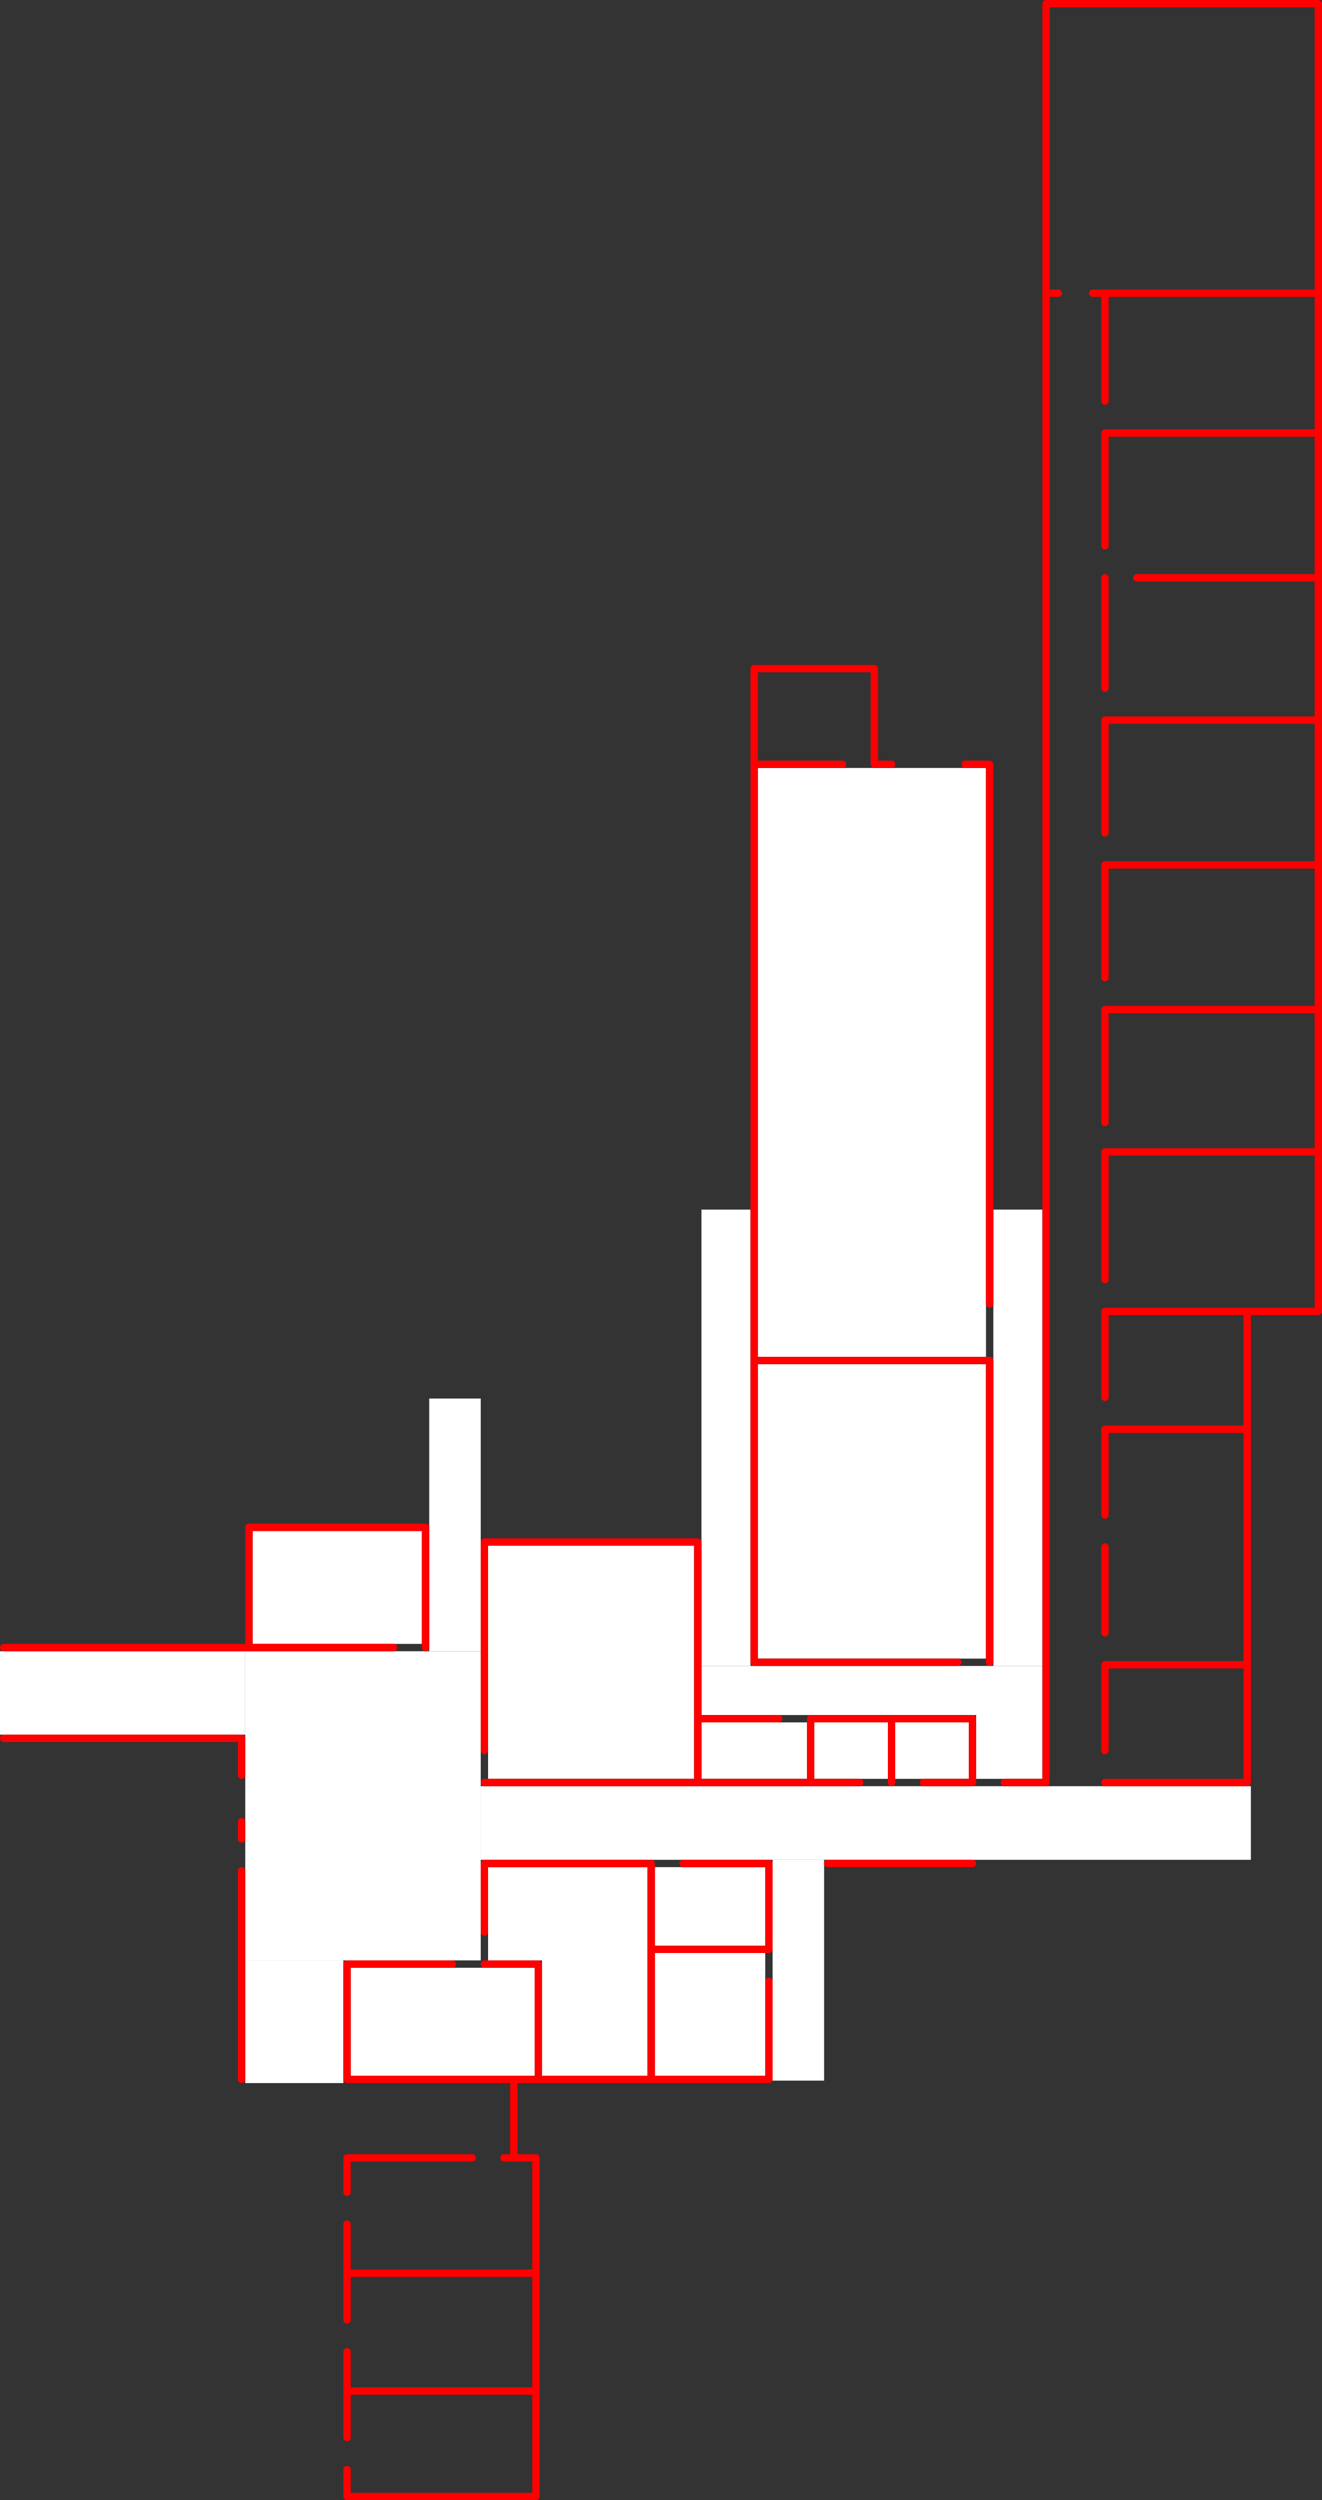 <svg width="539" height="1019" viewBox="0 0 539 1019" fill="none" xmlns="http://www.w3.org/2000/svg">
<rect x="0" y="0" width="539" height="1019" fill="#333333" stroke="none"/>
<g id="Group 1">
<rect id="ba&#195;&#177;os mixtos 1" x="332" y="702" width="63" height="23" fill="white"/>
<rect id="hall" x="100" y="673" width="96" height="126" fill="white"/>
<rect id="Pasillo" y="673" width="100" height="34" fill="white"/>
<rect id="pecera" x="103" y="624" width="69" height="46" fill="white"/>
<rect id="alumnos" x="199" y="630" width="84" height="95" fill="white"/>
<rect id="Pasillo_2" x="196" y="728" width="314" height="30" fill="white"/>
<rect id="Rectangle 8" x="143" y="802" width="75" height="44" fill="white"/>
<path id="Subtract" d="M264 846H221V799H199V761H264V846Z" fill="white"/>
<rect id="Pasillo_3" x="175" y="570" width="21" height="103" fill="white"/>
<rect id="Rectangle 28" x="100" y="799" width="40" height="50" fill="white"/>
<rect id="Rectangle 39" x="286" y="702" width="43" height="23" fill="white"/>
<rect id="Rectangle 35" x="398" y="679" width="27" height="46" fill="white"/>
<rect id="Rectangle 37" x="286" y="679" width="112" height="20" fill="white"/>
<rect id="Rectangle 40" x="286" y="493" width="20" height="186" fill="white"/>
<rect id="Rectangle 41" x="405" y="493" width="20" height="186" fill="white"/>
<path id="buffet" d="M309 556H402V676H309V556Z" fill="white"/>
<rect id="sum" x="309" y="313" width="93" height="240" fill="white"/>
<rect id="Rectangle 53" x="267" y="761" width="45" height="32" fill="white"/>
<rect id="Rectangle 56" x="267" y="796" width="45" height="50" fill="white"/>
<rect id="Rectangle 58" x="315" y="758" width="21" height="90" fill="white"/>
<path id="paredes" d="M263.5 758C263.885 758 264.235 758.146 264.5 758.384C264.765 758.146 265.115 758 265.5 758C266.328 758 267 758.672 267 759.5V793H312V761H278.5C277.672 761 277 760.328 277 759.5C277 758.672 277.672 758 278.5 758H313.5C314.328 758 315 758.672 315 759.5V794.5C315 795.328 314.328 796 313.5 796H267V846H312V807.5C312 806.672 312.672 806 313.5 806C314.328 806 315 806.672 315 807.5V847.5C315 848.328 314.328 849 313.5 849H211V878H218.5C219.328 878 220 878.672 220 879.5V1017.5C220 1018.33 219.328 1019 218.5 1019H141.5C140.723 1019 140.085 1018.41 140.008 1017.65C140.003 1017.6 140 1017.55 140 1017.5V1006.5C140 1005.67 140.672 1005 141.5 1005C142.328 1005 143 1005.67 143 1006.5V1016H217V976H143V993.5C143 994.328 142.328 995 141.5 995C140.672 995 140 994.328 140 993.5V958.5C140 957.672 140.672 957 141.5 957C142.328 957 143 957.672 143 958.5V973H217V928H143V945.5C143 946.328 142.328 947 141.5 947C140.672 947 140 946.328 140 945.5V906.5C140 905.672 140.672 905 141.5 905C142.328 905 143 905.672 143 906.5V925H217V881H205.5C204.672 881 204 880.328 204 879.5C204 878.672 204.672 878 205.5 878H208V849H141.5C140.672 849 140 848.328 140 847.5V800.5C140 799.672 140.672 799 141.5 799H184.5C185.328 799 186 799.672 186 800.5C186 801.328 185.328 802 184.5 802H143V846H218V802H197.5C196.672 802 196 801.328 196 800.5C196 799.672 196.672 799 197.5 799H219.5C220.328 799 221 799.672 221 800.5V846H264V760.912C263.843 760.968 263.676 761 263.5 761H199V787.5C199 788.328 198.328 789 197.5 789C196.672 789 196 788.328 196 787.5V759.5C196 758.672 196.672 758 197.5 758H263.5ZM192.5 878C193.328 878 194 878.672 194 879.5C194 880.328 193.328 881 192.5 881H143V893.5C143 894.328 142.328 895 141.5 895C140.672 895 140 894.328 140 893.5V879.5C140 878.672 140.672 878 141.5 878H192.5ZM98.5 761C99.328 761 100 761.672 100 762.5V847.5C100 848.328 99.328 849 98.5 849C97.672 849 97 848.328 97 847.5V762.5C97 761.672 97.672 761 98.5 761ZM396.5 758C397.328 758 398 758.672 398 759.5C398 760.328 397.328 761 396.5 761H337.5C336.672 761 336 760.328 336 759.5C336 758.672 336.672 758 337.5 758H396.5ZM98.5 741C99.328 741 100 741.672 100 742.5V749.5C100 750.328 99.328 751 98.5 751C97.672 751 97 750.328 97 749.5V742.5C97 741.672 97.672 741 98.5 741ZM284.5 627C285.328 627 286 627.672 286 628.5V699H317.5C318.328 699 319 699.672 319 700.5C319 701.328 318.328 702 317.5 702H286V725H329V700.5C329 700.448 329.003 700.397 329.008 700.347C329.085 699.59 329.723 699 330.5 699H396.5C397.277 699 397.915 699.59 397.992 700.347C397.997 700.397 398 700.448 398 700.5V726.5C398 727.328 397.328 728 396.5 728H376.5C375.672 728 375 727.328 375 726.5C375 725.672 375.672 725 376.5 725H395V702H365V726.5C365 727.328 364.328 728 363.5 728C362.672 728 362 727.328 362 726.5V702H332V725H350.5C351.328 725 352 725.672 352 726.5C352 727.328 351.328 728 350.5 728H197.5C196.672 728 196 727.328 196 726.5C196 725.672 196.672 725 197.5 725H283V630H199V713.5C199 714.328 198.328 715 197.5 715C196.672 715 196 714.328 196 713.5V628.5C196 628.448 196.003 628.397 196.008 628.347C196.085 627.59 196.723 627 197.5 627H284.5ZM537.5 0C538.328 0 539 0.672 539 1.5V534.5C539 535.328 538.328 536 537.5 536H510V726.5C510 727.328 509.328 728 508.5 728H450.5C449.672 728 449 727.328 449 726.5C449 725.672 449.672 725 450.5 725H507V680H452V713.5C452 714.328 451.328 715 450.5 715C449.672 715 449 714.328 449 713.5V678.5C449 677.672 449.672 677 450.5 677H507V584H452V617.5C452 618.328 451.328 619 450.5 619C449.672 619 449 618.328 449 617.5V582.5C449 581.672 449.672 581 450.5 581H507V536H452V569.5C452 570.328 451.328 571 450.5 571C449.672 571 449 570.328 449 569.5V534.5C449 533.672 449.672 533 450.5 533H536V471H452V521.5C452 522.328 451.328 523 450.5 523C449.672 523 449 522.328 449 521.5V469.5C449 469.448 449.003 469.397 449.008 469.347C449.085 468.59 449.723 468 450.5 468H536V413H452V457.5C452 458.328 451.328 459 450.5 459C449.672 459 449 458.328 449 457.5V411.5C449 411.448 449.003 411.397 449.008 411.347C449.085 410.59 449.723 410 450.5 410H536V354H452V398.5C452 399.328 451.328 400 450.5 400C449.672 400 449 399.328 449 398.5V352.5C449 351.672 449.672 351 450.5 351H536V295H452V339.5C452 340.328 451.328 341 450.5 341C449.672 341 449 340.328 449 339.5V293.5C449 292.672 449.672 292 450.5 292H536V237H463.5C462.672 237 462 236.328 462 235.5C462 234.672 462.672 234 463.5 234H536V178H452V222.5C452 223.328 451.328 224 450.5 224C449.672 224 449 223.328 449 222.5V176.5C449 175.672 449.672 175 450.5 175H536V121H452V163.5C452 164.328 451.328 165 450.5 165C449.672 165 449 164.328 449 163.5V121H445.5C444.672 121 444 120.328 444 119.5C444 118.672 444.672 118 445.5 118H536V3H428V118H431.5C432.328 118 433 118.672 433 119.5C433 120.328 432.328 121 431.5 121H428V726.5C428 727.328 427.328 728 426.5 728H409.5C408.672 728 408 727.328 408 726.5C408 725.672 408.672 725 409.5 725H425V1.5C425 0.672 425.672 0 426.5 0H537.5ZM98.5 707C99.328 707 100 707.672 100 708.5V723.5C100 724.328 99.328 725 98.5 725C97.672 725 97 724.328 97 723.5V710H1.5C0.672 710 0 709.328 0 708.5C0 707.672 0.672 707 1.5 707H98.5ZM356.5 271C357.328 271 358 271.672 358 272.5V310H363.5C364.328 310 365 310.672 365 311.5C365 312.328 364.328 313 363.5 313H356.5C355.672 313 355 312.328 355 311.5V274H309V310H343.5C344.328 310 345 310.672 345 311.5C345 312.328 344.328 313 343.5 313H309V553H403.5C404.328 553 405 553.672 405 554.5V677.5C405 678.328 404.328 679 403.5 679C402.672 679 402 678.328 402 677.5V556H309V676H390.5C391.328 676 392 676.672 392 677.5C392 678.328 391.328 679 390.5 679H307.5C306.672 679 306 678.328 306 677.5V272.5C306 271.672 306.672 271 307.5 271H356.5ZM173.5 621C174.328 621 175 621.672 175 622.5V671.5C175 672.328 174.328 673 173.5 673C172.672 673 172 672.328 172 671.5V624H103V670H160.5C161.328 670 162 670.672 162 671.5C162 672.328 161.328 673 160.5 673H1.5C0.672 673 0 672.328 0 671.5C0 670.672 0.672 670 1.5 670H100V622.5C100 622.448 100.003 622.397 100.008 622.347C100.085 621.59 100.723 621 101.5 621H173.5ZM450.5 629C451.328 629 452 629.672 452 630.5V665.5C452 666.328 451.328 667 450.5 667C449.672 667 449 666.328 449 665.5V630.5C449 629.672 449.672 629 450.5 629ZM403.5 310C404.328 310 405 310.672 405 311.5V531.5C405 532.328 404.328 533 403.5 533C402.672 533 402 532.328 402 531.5V313H393.5C392.672 313 392 312.328 392 311.5C392 310.672 392.672 310 393.5 310H403.5ZM450.5 234C451.328 234 452 234.672 452 235.5V280.5C452 281.328 451.328 282 450.5 282C449.672 282 449 281.328 449 280.5V235.5C449 234.672 449.672 234 450.5 234Z" fill="#FF0000"/>
</g>
</svg>
